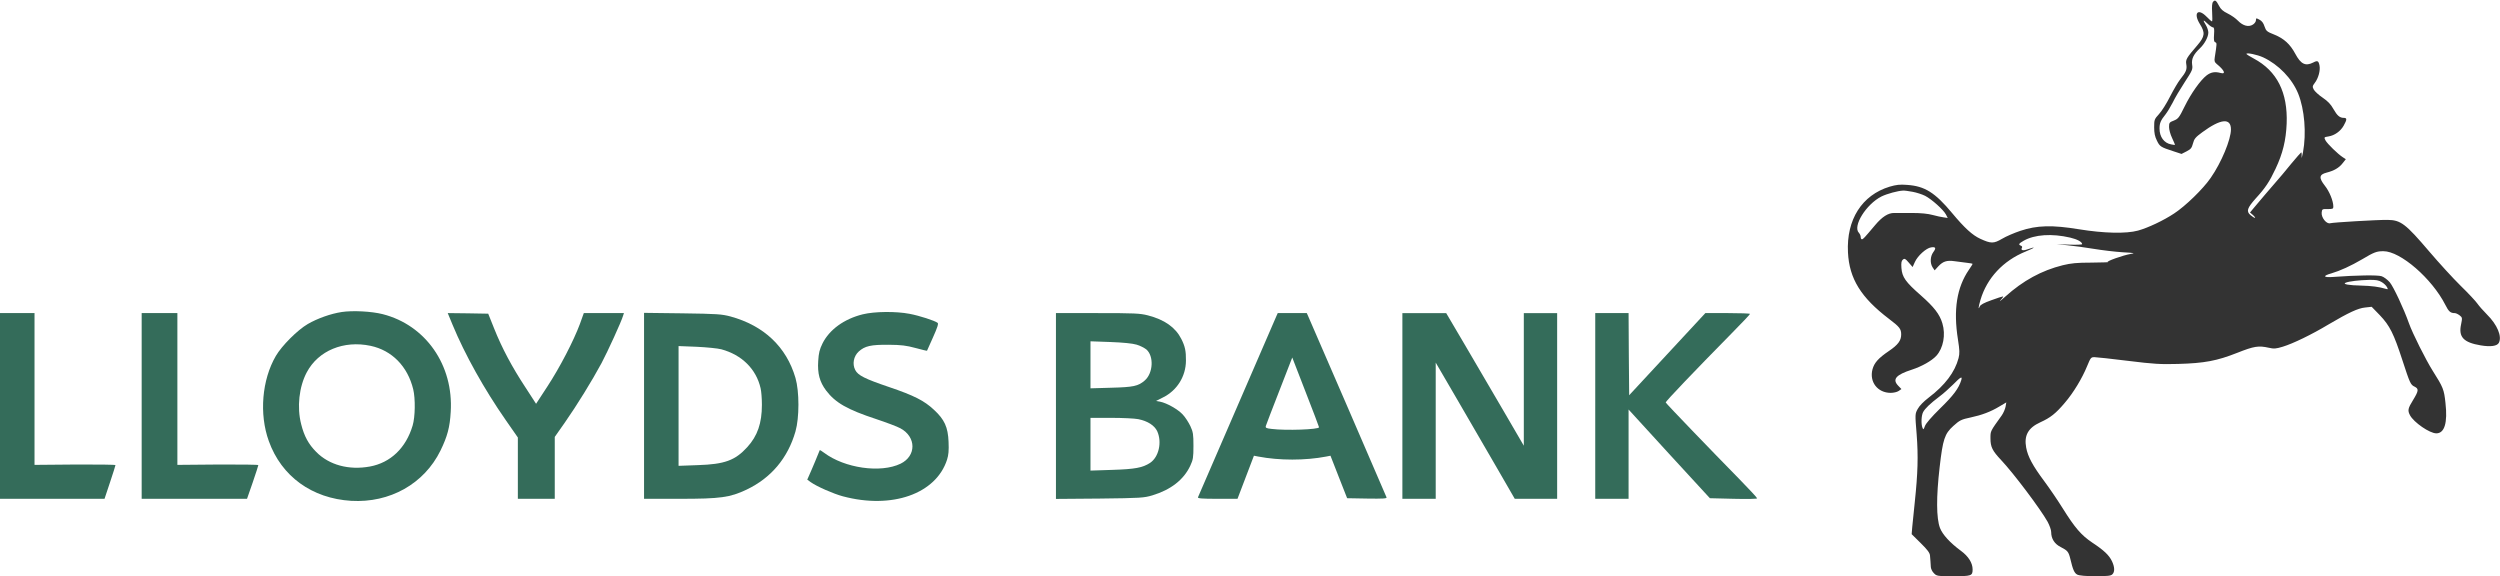 <?xml version="1.0" standalone="no"?>
<svg version="1.0" xmlns="http://www.w3.org/2000/svg"
 width="2100pt" height="484pt" viewBox="0 0 2100 484"
 preserveAspectRatio="xMidYMid meet">
<g transform="translate(0,484) scale(0.1,-0.1)"
fill="#000000" stroke="none" fill-opacity="0.8">
<path d="M18590 4825 c-9 -10 -11 -39 -8 -90 3 -41 2 -75 -1 -75 -4 0 -25 18
-46 40 -73 75 -113 30 -56 -62 46 -73 42 -104 -21 -178 -92 -107 -100 -120
-93 -161 7 -42 -2 -64 -50 -124 -18 -22 -56 -87 -86 -145 -29 -58 -71 -125
-94 -149 -38 -42 -40 -46 -40 -110 0 -48 6 -78 23 -112 24 -50 32 -55 137 -89
l70 -23 43 22 c35 18 43 28 53 66 10 39 21 52 78 94 155 114 241 123 241 24 0
-85 -80 -278 -170 -407 -63 -92 -211 -236 -307 -299 -89 -59 -220 -121 -304
-144 -99 -27 -285 -23 -494 11 -225 37 -355 34 -494 -13 -51 -17 -121 -47
-154 -67 -70 -41 -93 -41 -182 0 -66 30 -132 90 -237 216 -144 173 -230 227
-379 237 -60 5 -91 1 -146 -15 -233 -71 -364 -277 -350 -552 11 -221 109 -379
344 -558 90 -68 103 -85 103 -132 0 -51 -27 -87 -104 -139 -87 -59 -122 -98
-137 -153 -28 -106 43 -198 153 -198 24 0 54 7 67 16 l23 16 -27 28 c-52 54
-19 92 115 135 83 27 166 74 205 116 59 65 80 177 51 273 -23 77 -70 137 -181
235 -129 113 -157 153 -163 230 -3 44 0 60 12 70 14 12 21 9 49 -24 l33 -38
19 42 c23 52 95 117 136 123 39 6 45 -5 18 -41 -25 -35 -28 -91 -5 -127 l17
-25 32 35 c39 41 71 51 135 42 26 -4 71 -10 100 -13 28 -3 52 -7 52 -10 0 -2
-14 -24 -31 -49 -102 -149 -132 -336 -92 -587 14 -90 15 -115 5 -155 -31 -118
-114 -228 -251 -332 -43 -33 -78 -69 -92 -95 -23 -42 -23 -43 -9 -214 14 -184
10 -324 -16 -571 -9 -80 -18 -172 -21 -206 l-5 -61 76 -75 c57 -56 76 -82 78
-104 1 -16 3 -38 4 -49 1 -11 2 -33 3 -48 1 -15 12 -39 26 -52 23 -24 29 -25
163 -25 152 0 162 3 162 57 0 54 -35 110 -98 156 -91 67 -155 137 -176 192
-31 82 -32 260 -3 510 27 236 42 281 115 347 53 48 67 55 148 72 90 19 167 48
238 91 l59 35 -6 -36 c-4 -20 -18 -53 -32 -73 -98 -137 -95 -130 -95 -193 0
-73 16 -104 90 -183 104 -110 328 -408 389 -516 17 -31 31 -70 31 -88 0 -56
28 -100 80 -126 58 -30 66 -39 81 -100 21 -90 34 -120 59 -132 16 -8 71 -13
152 -13 102 0 130 3 142 16 21 20 20 60 -3 109 -24 51 -67 92 -167 158 -92 62
-145 124 -247 287 -39 63 -109 166 -155 228 -97 130 -138 206 -152 282 -19
102 16 166 119 213 84 38 129 73 205 163 73 85 146 206 188 309 29 70 32 75
61 75 17 0 144 -14 282 -31 218 -27 272 -30 420 -26 223 6 327 26 497 93 144
57 180 62 266 43 43 -10 59 -9 118 9 85 26 241 101 384 187 170 100 247 136
307 142 l55 6 69 -71 c83 -87 117 -156 189 -377 64 -196 69 -207 103 -223 36
-18 34 -35 -13 -112 -44 -71 -47 -88 -26 -128 32 -60 165 -152 221 -152 69 0
96 88 77 255 -12 114 -19 131 -107 270 -59 94 -169 313 -200 400 -43 122 -130
307 -161 344 -19 22 -50 45 -69 51 -34 11 -213 8 -402 -6 -88 -7 -97 8 -19 30
72 21 164 63 256 117 104 62 124 69 181 69 143 0 408 -230 520 -451 28 -56 43
-69 79 -69 10 0 28 -9 41 -19 23 -18 23 -21 12 -76 -23 -106 21 -152 165 -176
82 -14 138 -6 152 21 29 53 -13 153 -100 239 -31 31 -67 72 -80 91 -13 19 -76
87 -141 150 -64 63 -182 192 -262 286 -201 236 -241 266 -352 267 -89 1 -457
-21 -481 -28 -31 -9 -76 47 -72 89 3 30 5 31 51 30 42 0 47 2 47 21 0 46 -32
126 -71 175 -52 66 -49 94 14 110 63 16 106 41 135 79 l27 34 -25 16 c-42 27
-131 114 -146 142 -13 26 -13 27 25 33 51 8 101 43 128 91 28 50 29 65 2 65
-35 0 -56 18 -88 74 -22 40 -47 66 -91 96 -33 22 -66 53 -74 67 -13 25 -12 30
9 58 29 38 47 103 39 144 -8 41 -17 45 -53 26 -65 -33 -104 -14 -151 74 -43
80 -94 127 -175 160 -64 25 -70 31 -83 69 -9 29 -23 47 -43 57 -27 15 -29 14
-29 -5 0 -11 -11 -27 -25 -36 -36 -24 -84 -11 -126 32 -19 20 -58 47 -87 61
-39 19 -58 36 -72 64 -24 46 -34 53 -50 34z m-1 -215 c10 0 12 -15 9 -60 -3
-45 -1 -61 10 -65 15 -5 14 -11 -4 -127 -5 -30 -2 -40 16 -55 65 -53 81 -89
33 -76 -47 13 -81 7 -117 -20 -53 -41 -131 -151 -186 -263 -45 -92 -53 -102
-90 -117 -37 -14 -40 -18 -40 -54 0 -21 11 -62 25 -91 14 -30 25 -56 25 -58 0
-2 -15 -1 -32 3 -60 11 -98 63 -98 133 0 45 9 68 51 120 15 19 42 64 60 99 17
36 62 112 100 170 65 100 69 108 63 148 -7 48 11 86 66 138 39 37 70 95 70
132 0 15 -9 43 -20 61 -29 47 -25 51 13 14 18 -18 39 -32 46 -32z m422 -252
c128 -60 242 -177 294 -305 53 -132 70 -332 40 -493 -8 -41 -13 -58 -11 -37 1
20 0 37 -4 37 -3 -1 -39 -42 -80 -91 -81 -99 -79 -96 -130 -155 -61 -70 -126
-147 -174 -204 l-46 -55 26 -22 c14 -13 21 -23 15 -23 -5 0 -22 10 -37 23 -37
32 -28 59 44 140 80 87 116 141 167 250 60 127 87 237 93 379 10 261 -81 442
-276 546 -34 18 -62 36 -62 39 0 13 91 -6 141 -29z m-2946 -1129 c33 -6 80
-21 106 -34 56 -29 154 -117 175 -157 l15 -29 -33 5 c-18 2 -60 11 -93 20 -40
11 -99 17 -175 17 -63 0 -130 0 -148 0 -51 1 -102 -32 -161 -102 -91 -108
-101 -119 -111 -119 -6 0 -10 9 -10 19 0 11 -7 26 -15 35 -55 55 61 241 190
306 48 23 136 47 181 49 11 1 47 -4 79 -10z m1325 -385 c59 -14 100 -36 100
-55 0 -4 -48 -6 -107 -4 l-108 4 90 -9 c50 -5 149 -18 220 -30 72 -12 182 -25
245 -29 101 -6 109 -7 68 -14 -64 -11 -214 -64 -192 -69 9 -1 -52 -3 -137 -4
-123 0 -172 -5 -242 -22 -177 -44 -333 -129 -482 -263 -38 -35 -57 -49 -41
-31 17 18 26 32 21 32 -5 0 -50 -14 -98 -32 -62 -22 -91 -38 -97 -52 -15 -36
-11 -2 6 55 54 183 190 329 379 406 81 33 92 45 17 19 -40 -15 -61 -8 -47 14
3 6 -1 13 -9 16 -24 9 -19 18 23 42 92 52 236 62 391 26z m2617 -374 c17 -10
37 -29 43 -41 11 -20 11 -21 -11 -15 -52 16 -118 25 -204 27 -105 2 -160 12
-132 24 27 12 115 22 197 24 58 1 82 -3 107 -19z m-3532 -822 c-21 -70 -67
-131 -177 -238 -74 -73 -122 -128 -129 -150 -11 -30 -13 -31 -20 -14 -13 32
-10 103 5 132 17 31 58 71 136 130 30 22 82 68 115 101 64 65 80 74 70 39z"/>
<path d="M2870 2219 c-92 -14 -204 -54 -285 -101 -87 -51 -217 -181 -268 -268
-117 -201 -141 -488 -59 -715 106 -296 362 -482 692 -502 325 -19 613 143 750
422 58 119 79 197 86 325 25 392 -210 729 -571 821 -94 24 -253 32 -345 18z
m243 -284 c179 -38 311 -172 358 -365 19 -78 17 -232 -5 -305 -56 -188 -185
-312 -360 -344 -176 -32 -342 13 -450 123 -64 64 -101 132 -126 232 -37 143
-18 315 47 437 97 182 310 270 536 222z" fill="#024731"/>
<path d="M7248 2200 c-158 -39 -281 -129 -339 -245 -25 -51 -32 -81 -36 -147
-7 -105 12 -176 66 -248 78 -103 177 -160 423 -241 84 -28 175 -62 202 -77
134 -73 134 -232 1 -297 -167 -81 -470 -38 -643 92 -18 14 -34 23 -36 22 -1
-2 -9 -22 -18 -44 -8 -22 -32 -77 -51 -122 l-36 -82 29 -21 c50 -36 191 -98
270 -119 412 -110 782 20 875 307 13 41 16 77 13 150 -5 124 -34 188 -123 270
-81 76 -167 120 -380 192 -200 68 -258 97 -281 142 -26 50 -14 115 29 155 52
47 102 58 252 57 106 -1 147 -6 225 -27 52 -14 96 -25 97 -23 1 1 24 52 51
114 36 80 47 114 38 120 -22 18 -155 61 -236 76 -114 22 -294 20 -392 -4z"
 fill="#024731"/>
<path d="M0 1430 l0 -780 439 0 439 0 46 138 c25 75 46 141 46 145 0 4 -153 6
-340 5 l-340 -3 0 638 0 637 -145 0 -145 0 0 -780z" fill="#024731"/>
<path d="M1190 1430 l0 -780 443 0 442 0 48 138 c26 76 47 141 47 145 0 4
-153 6 -340 5 l-340 -3 0 638 0 637 -150 0 -150 0 0 -780z" fill="#024731"/>
<path d="M3801 2113 c104 -251 265 -540 448 -803 l101 -145 0 -257 0 -258 155
0 155 0 0 260 0 260 85 121 c100 143 229 352 308 499 52 98 166 347 181 398
l7 22 -168 0 -169 0 -33 -92 c-52 -140 -169 -366 -274 -526 l-94 -144 -90 139
c-112 170 -197 330 -262 493 l-50 125 -170 3 -170 2 40 -97z" fill="#024731"/>
<path d="M5410 1431 l0 -781 298 0 c345 0 423 11 563 77 206 98 347 265 411
489 33 115 33 335 0 449 -76 261 -265 440 -547 517 -73 19 -110 22 -402 26
l-323 4 0 -781z m649 475 c173 -47 293 -166 330 -327 6 -24 11 -87 11 -139 0
-155 -37 -262 -123 -356 -101 -111 -190 -144 -414 -151 l-163 -6 0 503 0 503
153 -6 c83 -4 176 -13 206 -21z" fill="#024731"/>
<path d="M8870 1429 l0 -780 368 3 c346 4 371 6 442 27 155 47 263 131 318
248 24 52 27 69 27 168 0 98 -3 116 -26 166 -15 31 -43 75 -64 97 -39 43 -134
97 -191 108 l-33 6 59 30 c117 58 191 176 192 308 1 82 -8 122 -39 183 -49 97
-141 162 -281 198 -67 17 -112 19 -424 19 l-348 0 0 -781z m677 516 c29 -8 65
-27 82 -40 65 -56 58 -199 -13 -261 -55 -48 -95 -56 -283 -61 l-173 -5 0 198
0 197 168 -6 c107 -4 186 -12 219 -22z m15 -626 c79 -16 136 -53 159 -102 41
-92 13 -216 -60 -265 -63 -41 -126 -53 -318 -59 l-183 -6 0 222 0 221 175 0
c95 0 198 -5 227 -11z" fill="#024731"/>
<path d="M10721 2183 c-14 -31 -650 -1500 -658 -1520 -4 -10 33 -13 163 -13
l169 0 69 181 69 181 36 -7 c178 -34 394 -34 572 0 l35 7 70 -179 70 -178 168
-3 c133 -2 167 0 163 10 -9 24 -645 1493 -658 1521 l-12 27 -122 0 -122 0 -12
-27z m359 -932 c0 -19 -278 -29 -398 -14 -46 5 -53 9 -49 25 3 10 54 144 114
297 l108 278 112 -289 c62 -159 113 -293 113 -297z" fill="#024731"/>
<path d="M11780 1430 l0 -780 140 0 140 0 0 572 0 572 183 -314 c101 -173 250
-431 332 -572 l149 -258 178 0 178 0 0 780 0 780 -140 0 -140 0 0 -557 0 -557
-163 280 c-90 153 -236 404 -326 557 l-163 277 -184 0 -184 0 0 -780z"
 fill="#024731"/>
<path d="M13400 1430 l0 -780 140 0 140 0 0 375 0 375 341 -373 342 -372 198
-5 c120 -3 199 -1 199 4 0 5 -67 77 -148 160 -229 233 -617 636 -620 645 -3 8
237 259 550 577 87 88 158 163 158 167 0 4 -84 7 -187 7 l-188 0 -320 -345
-320 -345 -3 345 -2 345 -140 0 -140 0 0 -780z" fill="#024731"/>
</g>
</svg>
